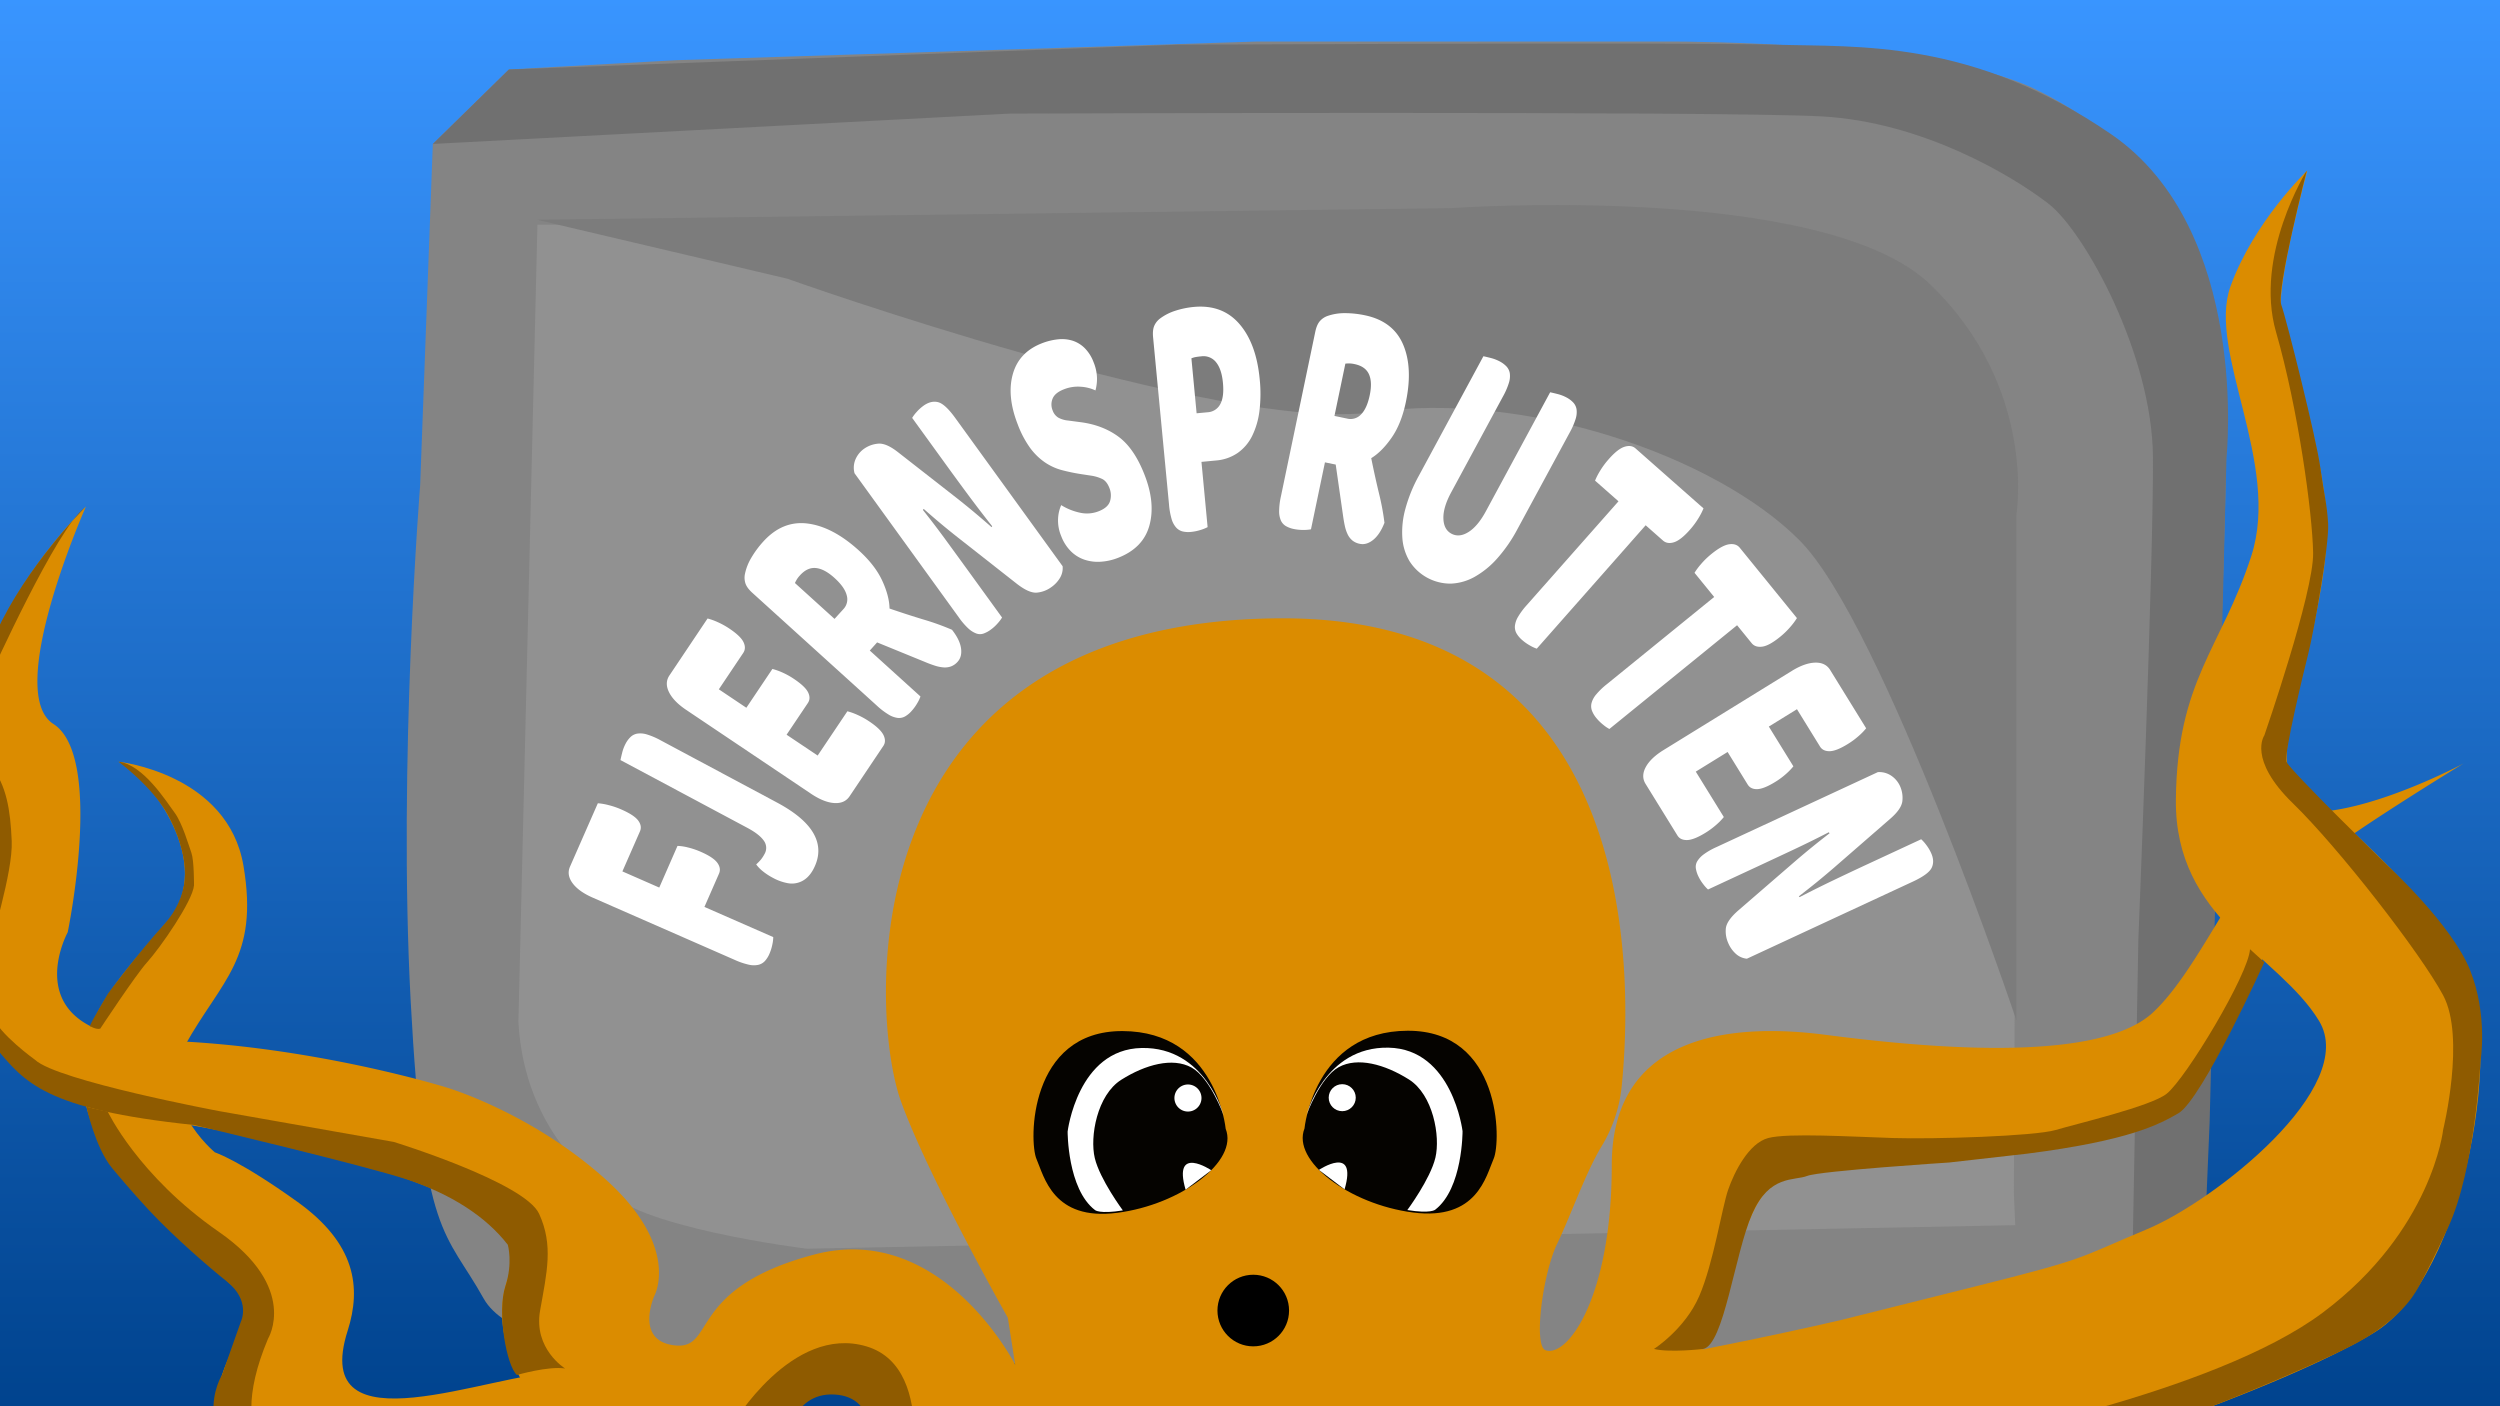 <svg xmlns="http://www.w3.org/2000/svg" xmlns:xlink="http://www.w3.org/1999/xlink" viewBox="0 0 1920 1080"><rect x="0" y="0" width="1920" height="1080" fill="#333333" stroke="none"/><defs><style>.cls-1{fill:#707070;}.cls-2{fill:#8f5b00;}.cls-3{fill:#db8c00;}.cls-4{fill:url(#linear-gradient);}.cls-5{fill:#848484;}.cls-6{fill:#919191;}.cls-7{fill:#7c7c7c;}.cls-8{fill:#050300;}.cls-9{fill:#fff;}</style><linearGradient id="linear-gradient" x1="960.15" y1="-1.78" x2="960.15" y2="1082" gradientUnits="userSpaceOnUse"><stop offset="0" stop-color="#3995ff"/><stop offset="1" stop-color="#00438e"/></linearGradient></defs><g id="snooze_u_loose" data-name="snooze u loose"><path class="cls-1" d="M854.32-206.79a129.26,129.26,0,0,0,6.34-24.88c2.54-16.1,27.92-17.56,27.92-17.56s21.57-2.93,36.79-2.93,88.82,2.93,88.82,2.93l30.46,1.46s10.15,1.46,19,11.71S1075.1-220,1075.1-220V-209l2.54,6.64-1.27,7.31,1.27,15.11,1.26,1,1.27,10.24V-45.51l-3.8,20.18L1072.56-18,1063.68-.45l-5.08,11.71L1037,25.89l-30.45,1.47H951.46l-36.24-1.47L897.46,21.5,881,12.72,868.28,2.48,855.59-20.94l-2.82-11.47-1-44.14,2.54-64.39v-65.85"/><g id="digisprutte"><path id="spruttebund" class="cls-2" d="M393.29-497.37s-83.7,16-115.38,15.12c-2.85-.09-5.76-.27-8.74-.56C239-485.72,202.43-499.56,169.74-533c-35.91-36.72-55-61.06-56.69-139.06S192.86-825.6,192.86-825.6,229.5-858.87,281-857.36s75,8.8,75,8.8,48.64,8,114.65,54.89,65.81,53.45,65.81,53.45l57.69,59.83s53,2.87,66.2,21.75,19,45.48,19,45.48l12.23,33.39s16.23,32.18,33,45.88,23.18,20.5,60,28.19,75,11.44,75,11.44,54.55,16.33,104.58,15.62c60.79-.86,106.93-20,106.93-20s18.83-11.34,100,14.82,81,32.76,167.22,19.44c0,0,27.36,2.28,60.06,19l15.72,9.63-70.11,3.23s-54.32,5-74.27,9.71-66.39,11.27-102.1,12.86-84.25-10.4-84.25-10.4-65.57,28.46-78.89,32-74.34,12.35-74.34,12.35,78.42,28.72,104.74,32.14,30.13,8.81,85.38,17S1223.5-290.7,1223.5-290.7s43,19.76,70.58,25.85-73.72-8.77-73.72-8.77l-89.83,5.33s-77.7-14.2-93.54-14.67-51.59,2.45-63.43.78-93-26.5-93-26.5l-21-3.26s-23.87,3.26-33.11,3-55.88-9.43-55.88-9.43,39.15,39.32,87.68,51.32,185,88.65,185,88.65,42.79,27.68,87.28,42.2S1210.39-114,1210.39-114l-98.65-2.9s-42.78,5.36-85.49-25c0,0-68.33-12.58-89.18-22.43S806.86-184,806.86-184s-58-4.34-88.64-40.91c0,0-41,45-70.3,54.75s-111.63,37-111.63,37l-58.1,29.36s-62.52,38.13-88.54,80.14-130.18,35-130.18,35l-36.31-1s94.07-31.69,107.58-41.86,55.16-79,79.54-99.4,64.13-69.45,89.25-70,61-53.7,61-53.7,32.53-28.11,2.91-54.08S429.1-321.93,429.1-321.93s-71.67,11.11-102.42,23.42-119.33,59.92-119.33,59.92-44.18,19.84-80,25.39-87.39,6.69-87.39,6.69-15.88.85-33.38,12.23S28.18-165.9,28.18-165.9,49-156,51.28-142.77,55.71-113.57,36.61-93-13.5-50.87-34.86-43.57c0,0,59.75-55,46.16-42.24,0,0,20.65-28.46,9.28-46S-31.53-157-30.73-184.11s24-54.16,24-54.16S43.12-269.83,87-277.8s110.29-66.78,110.29-66.78l37.93-31.92,36.11-14.79s-23.73-2-43.33-9.2-34-11.57-42.4-40.88-48.5-58.23-48.5-58.23-25.19,3.23-39.44-6.44-30.79-31.29-45.27-33-30.28-3.53-41.42,16S8.24-476.95-49.95-474.7c0,0,27.48,8.74,38.93-66.23,0,0,12-47.21,58.11-44.54s80.68,42,80.68,42l36.81,6.37s19.14,23,43.87,35.63c0,0,24.65,15.26,53.62,18.75,0,0,31.6,3.57,51.55-1.13l45.12-6.6Z"/><path id="sprutteskygge" class="cls-3" d="M393.31-498s-83.7,16-115.38,15.12c-2.85-.09-5.76-.27-8.74-.56-30.19-2.91-67.4-16.77-100.09-50.2-35.91-36.72-54.36-61-56-139s79.81-153.55,79.81-153.55S229.52-859.53,281-858s75.05,8.8,75.05,8.8,48.64,8,114.65,54.89,65.81,53.45,65.81,53.45L594.86-681s52.34,2.85,65.54,21.73,19,45.48,19,45.48l12.23,33.39s16.23,32.18,33,45.88,23.18,20.5,60,28.19,75,11.44,75,11.44,54.69,20.34,104.56,16.28c71.51-5.83,106.95-20.64,106.95-20.64s18.83-11.34,100,14.82,81,32.76,167.22,19.44c0,0,27.36,2.28,60.06,19l15.72,9.63-70.11,3.23s-48.07-5.37-68-.67-58.43,10.17-94.15,11.77c-25.09,1.12-66.86-2-81-10.8a31,31,0,0,0-22-4.1c-26.78,5-88.62,16.44-99.22,18.21-60.4,10.12-219.7-76.46-219.7-76.46s248.67,147.33,275,150.75,30.13,8.81,85.38,17,103.31,36.06,103.31,36.06,43,19.76,70.58,25.85-73.72-8.77-73.72-8.77L1149.83-279s-61.73-12.38-77.57-12.84-60.64-4.42-72.48-6.09-73.34-22-73.34-22L880.55-331.8s-83.86-23.6-93.1-23.87-102.73-55.86-102.73-55.86,42.09,54.2,85.77,93.67c26.2,23.68,53.2,38.55,71.4,43.05,48.53,12,201.3,95.74,201.3,95.74s42.79,27.68,87.28,42.2,79.94,22.16,79.94,22.16l-98.65-2.9s-36.53-5-79.24-35.35c0,0-64.91-16.43-93.1-23.87-25.16-6.63-110.81-50.81-110.81-50.81S671.61-279.8,661.05-325c0,0-5.26,88.38-25.74,111.54s-110.17,62.82-110.17,62.82l-64.6,40.39s-44.85,43.93-70.87,85.94-130.18,35-130.18,35l-36.31-1S317.25-22,330.76-32.18s55.16-79,79.54-99.4,59.91-63.58,81.95-75.63c27.53-15,75.5-51.44,75.5-51.44s41-83.77,24.77-117.27c-3-6.15-16.23-32.19-34.36-44.61-12.56-8.6-20.54-20.42-32.93-48.52-7.38-16.76-1.9,19.76,14.68,40.06,21.55,26.4-25.21,59.37-54.89,69.73-45.38,15.84-61.34,19.34-61.34,19.34s-66.23,28.44-97,40.75-119.34,59.92-119.34,59.92-44.17,19.84-80,25.39S40-207.17,40-207.17s-15.88.85-33.39,12.23S28.2-166.56,28.2-166.56s20.85,9.86,23.1,23.13,4.43,29.2-14.67,49.78S-13.49-51.53-34.84-44.23c0,0,59.75-55,46.16-42.24,0,0,20.65-28.46,9.28-46s-52.11-25.23-51.32-52.33,24-54.16,24-54.16S43.14-270.49,87-278.46s110.29-66.78,110.29-66.78l37.93-31.92,36.1-14.79s68.22-17,86-27.86c30.95-18.91,58.93-72.26,35.33-78.24-8.95-2.26-95.39,22.75-129.9,14.69-40.9-9.55-36.77-7.68-80.84-36.72-7.61-5-11.13-16.12-18-17.7-6.56-1.52-13.2-2.23-18.41-3.18-10.65-1.95-17.08-3.15-17.08-3.15s-14.13-13.62-28.38-23.29S64.9-584.28,50.41-586s-28.33,42.77-39.47,62.26-2.68,46.16-60.88,48.41c0,0,27.49,8.74,38.94-66.23,0,0,12-47.21,58.11-44.54s80.68,42,80.68,42l36.81,6.37s19.14,23,43.87,35.63c0,0,24.65,15.26,53.62,18.75,0,0,31.6,3.57,51.55-1.13l45.12-6.6Z"/></g></g><g id="startskærm"><rect class="cls-4" x="-0.88" y="-1.78" width="1922.06" height="1083.78"/><path class="cls-5" d="M390.84,53.35l129-7.15L965.08,31.9h321.71s199,0,274.44,35.75,99.76,85.8,111.92,102.48,34.07,90.57,36.5,138.24-12.16,407.54-12.16,407.54l-4.87,250.25-56,62-12.17,9.53-442.85,9.54H577.78s-177.2,2.38-206.4-50.05-46.23-45.29-56-228.8,7.3-395.63,7.3-395.63l9.73-262.17Z"/><path class="cls-6" d="M412.74,172.52H1217.6s156.27-14.3,226.83,35.75,99.76,85.8,102.2,185.9,0,522.2,0,522.2l1.08,24.55L619.57,959s-136.26-16.68-155.73-47.66c0,0-60.83-38.14-65.7-126.32Z"/><path class="cls-1" d="M390.84,53.35,904,34.33s397.8-1.94,460.22,0,150.18-4.67,257.17,68.76,88.56,248.26,88.56,248.26L1697,861.73l-4.39,104.43-56,62,5.65-306.58S1654,429.89,1653.46,351s-52.6-173.16-80.22-194.55S1476.56,93.64,1399,89.39s-623.66-2.13-623.66-2.13L332.44,110.55Z"/><path class="cls-7" d="M412.28,168.75l702.06-8.9s286.53-20.54,368.56,59,65.7,176.37,65.7,176.37V783.65s-102-303.63-166.47-368.58c-64.69-65.19-211.36-115.22-327.48-98.55S604.5,214,604.5,214Z"/><path class="cls-3" d="M774,1012s-60.69-107.18-82-166c-25-69-39.63-368.88,290.26-371.13,276.9-1.89,272,271.43,263.22,359.29a109.86,109.86,0,0,1-15.58,46.39C1218,900.14,1206,934.29,1196,955c-11.21,23.12-18.49,78.77-9,82,17,5.77,50.84-40.83,50.84-142.16s93.46-109.22,163.26-100.21,208.3,23.65,252.21-16.89,81.06-150.87,128.35-154.25S1892,586.34,1892,586.34s-99.08,60.4-117.66,79.18-68.12,157.26-103,188.78-233.06,40.54-233.06,40.54-47.29,0-59.68,5.63-29.27,7.88-43.91,64.17-10.13,73.19-75.43,100.21S1167.53,1120.48,1118,1089s24.14,29.89,71.43,29.89,58-3.63,108.38,16.76-1.42,115-1.42,115-43,59.28-124.53,21.19-62.38-99.88-62.38-99.88l-60.79,41.53s-58.55-10.13-63.05-69.81S906,1263.06,906,1263.06s14.38,157.58-130.87,141.82-137.36-170-137.36-170,42.79-118.22,29.28-155.37-49.54-11.26-56.3,1.12-32.88,60.55-101.45,55-147.38-91.07-117-159.75S134,862,134,862,8.27,857.57-21,772c-9.74-28.48,39.62-116.11,14-163-53-97,73-220,73-220S2.79,531.51,41,556c39,25,11,160,11,160s-43.65,79.76,71.19,83.13,219.55,36,219.55,36,65.31,19.14,122.73,70.94S502.62,995,502.62,995s-15.76,34.91,15.77,38.28,9-43.91,107-69.8S779.6,1048,779.6,1048,780.76,1054.78,774,1012Z"/><g id="right_eye" data-name="right eye"><path class="cls-8" d="M941.32,866.93s-7.1-74.83-79.22-75.07-71.89,85-66.06,98.29,12.65,47.64,61.86,41.32S951.22,891.78,941.32,866.93Z"/><path class="cls-9" d="M939.76,856.57s-13.85-52.69-63-51.71S819.94,869,819.94,869s-.22,44,21,60.33c0,0,3.43,3.19,21.41.26,0,0-17.66-23.81-21.56-40.21s1.74-48.39,20.36-60.13,39.45-17.35,53.86-9.43S939.76,856.57,939.76,856.57Z"/><path class="cls-9" d="M922.18,839.91a10.39,10.39,0,1,1-10.49-7A10.39,10.39,0,0,1,922.18,839.91Z"/><path class="cls-9" d="M910.53,913.67l19.7-14.94S900.38,878.76,910.53,913.67Z"/></g><g id="left_eye" data-name="left eye"><path class="cls-8" d="M1001.85,866.68s7.1-74.83,79.22-75.07,71.89,85,66.06,98.29-12.65,47.65-61.85,41.32S992,891.53,1001.85,866.68Z"/><path class="cls-9" d="M1003.41,856.32s13.85-52.69,63-51.71,56.83,64.11,56.83,64.11.22,44-21,60.33c0,0-3.43,3.19-21.41.26,0,0,17.66-23.8,21.56-40.21S1100.64,840.71,1082,829s-39.44-17.34-53.86-9.43S1003.41,856.32,1003.41,856.32Z"/><ellipse class="cls-9" cx="1030.83" cy="843.02" rx="10.39" ry="10.37"/><path class="cls-9" d="M1032.64,913.42l-19.7-14.93S1042.79,878.51,1032.64,913.42Z"/></g><path class="cls-3" d="M1413,1014l104-26c87.91-22,77-21,132-44,52-21.76,163-109,132-160s-110.86-77.72-109.93-169.86S1706,498,1729,427s-34-157-16-207,59-89,59-89-24,88-20,109,25.1,78,34,146-40,187-28,205,95,81,132,143,2,247-66,289-262,111-339,116-225,8-275,44-553.91,31.09-553.91,31.09L350,1140s-99.71,50.89-161-12,24.66-107.46-10-140C130,942,58,886,63,817c2.86-39.49,31-69,66-110,37.14-43.51-14.57-112-38-122,0,0,84,9,96,80s-16.73,87.35-45,138c-24,43,23,82,23,82s19,6.14,63.5,38.07S277.69,988.49,267,1022c-30,94,111,32,163,32s257,92,257,92,21.43,33.49,118.71,13.74S1098,1065,1219,1051C1288,1043,1413,1014,1413,1014Z"/><g id="skygger"><path class="cls-2" d="M1308,1036s-25.54,3-37.77,0c0,0,23.77-15.14,34.77-40.57s17.48-68.1,22.24-81.76S1343,878,1358,874s64.3-1,95.65,0,109-1.36,125.17-6.18S1651.93,849.65,1664,840c15-12,63-92,64-111l11,10s-47.83,105.43-66,116c-14.89,8.66-38,21-116,31l-60,6.8s-99.1,6.41-109.06,10.31-29-1.11-42.27,29.13C1332.2,962.92,1324,1033,1308,1036Z"/><path class="cls-2" d="M665.38,1136.48l30.71,17.43S722.76,1051,665.38,1034s-102.72,60-102.72,60L603,1110s4-41,38-39S670.76,1112,665.38,1136.48Z"/><path class="cls-2" d="M434,1051s-24.43-15-19.21-44.5,10.33-50-.73-74.26S302.41,877,302.41,877l-134.29-23.7S44,830,27,814c0,0-28-20-33-34s-7-23.24-4-40.62S10,670,9,646,5,603-7,588s0-70,0-70S44,405,65,390c0,0-45,45-68,96s-15.25,91.08-15.25,91.08S-12,604-7,611s8,25,6,44-21.58,93.53-21.29,100.76S-25,779-3,805s37,47,152,59c0,0,131,31,164,42s60,28,77,50c0,0,4,14-1.86,31.75C381.59,1007.6,389,1049,397,1056,397,1056,421,1049,434,1051Z"/><path class="cls-2" d="M402.28,1152.65V1129L346,1108s-41.8,51.65-121.9,22.33c0,0-55.4-14.07-18.25-102.2,0,0,24.15-39.13-37.85-82.13s-85.3-92.35-85.3-92.35-9-1.67-16.36-3.66c0,0,6.85,31.5,19.66,47,4.82,5.83,15.94,19,28,32,20,21.49,48.15,45.64,60,55,19,15,11,31,11,31l-14.51,41s-31.06,49.26,42.23,90.13c0,0,29.75,20.24,79,11.56S340,1147,351,1142Z"/><path class="cls-2" d="M77,790s27.26-41.38,36-51c10-11,35-47,36-59,0,0,.1-19.18-2-25s-7-23-13-31-24-37-43-39c0,0,26,19,38,41s12.76,39.09,12.76,39.09S146,688,126,710s-43,53-43,53-12,20-14,25C69,788,74,791,77,790Z"/><path class="cls-2" d="M1514.91,1135l-10.29-27.93S1700,1071,1784,1008s92.35-140.43,92.35-140.43,17.34-70.75,0-103.16S1796,651,1761,617s-22-52.18-22-52.18,38-109.54,37.48-140.18S1765,314,1748,255s23.6-124,23.6-124S1748,223,1752,234s27,103,30,125,5,27,6,43-11,83-15,99-19,78-17,84,78,80.09,78,80.09S1883,710,1897,745s8,70.19,8,70.19S1901,898,1880,943s-26,51-26,51-12,21-47,39-115.3,51.67-163.65,66.84C1643.35,1099.84,1555.82,1130.08,1514.91,1135Z"/></g><path class="cls-9" d="M459.14,616.9a46.48,46.48,0,0,1,8.19,1.41,61,61,0,0,1,10,3.43q9.76,4.28,12.85,8.5t1.28,8.32L478,669.24l28.31,12.41,14-32a37.6,37.6,0,0,1,8.13,1.22,58.6,58.6,0,0,1,9.88,3.37q9.52,4.17,12.59,8.39t1.29,8.32L541,696.52l52.86,23.17a28.4,28.4,0,0,1-.7,5.7,34.35,34.35,0,0,1-2.23,7.12,19.82,19.82,0,0,1-3.47,5.54,10,10,0,0,1-5,2.93,16.8,16.8,0,0,1-7.42-.11,55.88,55.88,0,0,1-10.91-3.74l-109-47.78q-10.77-4.73-15.44-11.12t-1.91-12.68Z"/><path class="cls-9" d="M476.53,583.74c.23-1.21.66-3.08,1.3-5.64a29.86,29.86,0,0,1,2.62-6.92,20,20,0,0,1,3.89-5.25,10,10,0,0,1,5.23-2.53,16.93,16.93,0,0,1,7.39.69,55.87,55.87,0,0,1,10.58,4.57l89.26,47.73q21.48,11.48,28.37,24.4t-.54,26.84q-3.92,7.3-10.18,9.75a17.08,17.08,0,0,1-9.76.84,37.85,37.85,0,0,1-11.16-4.07,46.16,46.16,0,0,1-8-5.28,26.66,26.66,0,0,1-4.78-5A35.89,35.89,0,0,0,584.5,660a26.58,26.58,0,0,0,2.58-4,9.28,9.28,0,0,0-.5-10.39q-3.42-4.9-12.59-9.81Z"/><path class="cls-9" d="M527,545.2q-9.76-6.56-13.23-13.67t.36-12.82L543.41,475a47.63,47.63,0,0,1,7.7,2.76,59.31,59.31,0,0,1,9.13,5.06q8.63,5.79,10.8,10.41t-.23,8.21l-18.74,27.95,21.13,14.17,20-29.81a47.66,47.66,0,0,1,7.58,2.68,57.62,57.62,0,0,1,9,5q8.64,5.79,10.85,10.34t-.18,8.14L604.1,564.26l23.86,16,22.83-34a47.3,47.3,0,0,1,7.7,2.76,59.31,59.31,0,0,1,9.13,5.06q8.64,5.79,10.91,10.49t-.11,8.28l-25.94,38.69q-3.83,5.7-11.72,5.2t-17.67-7Z"/><path class="cls-9" d="M668,499.63l38.92,35.27a27.89,27.89,0,0,1-2.48,5.18,34.48,34.48,0,0,1-4.37,6,19.76,19.76,0,0,1-5,4.14,9.49,9.49,0,0,1-5.64,1.14,17.85,17.85,0,0,1-6.94-2.53,55.2,55.2,0,0,1-9.16-7l-95.49-86.51q-4.26-3.86-5.36-7.33a14.17,14.17,0,0,1-.38-7.12A40.08,40.08,0,0,1,577,428.37,74.64,74.64,0,0,1,586.12,416q14.79-16.32,34-13.94t39.33,20.56q12.57,11.39,18.06,23.25t5.65,21.48q13.8,4.74,26.26,8.5a192.78,192.78,0,0,1,21.7,7.82q6,7.62,6.94,14.14t-2.62,10.44a12.7,12.7,0,0,1-5.09,3.57,13.92,13.92,0,0,1-5.83.74,29.17,29.17,0,0,1-6.82-1.44q-3.71-1.2-7.71-2.9l-36.37-14.86Zm-20.22-31.87a10.93,10.93,0,0,0,2.47-10.68q-1.61-6.18-9.3-13.16t-14.28-7.66q-6.58-.69-12.26,5.58a20.69,20.69,0,0,0-2.36,3,29.76,29.76,0,0,0-1.54,2.92l30.41,27.55Z"/><path class="cls-9" d="M816.09,434.85a14.7,14.7,0,0,1-1.78,8.55,23,23,0,0,1-7,7.6,22.22,22.22,0,0,1-10.81,4.12q-6,.64-15.48-6.7l-45.2-35.5q-6.92-5.46-12.88-10.43T709.4,390.85l-.62.78Q718,403.23,727,415.58t17.71,24.33l24.87,34.35a28.16,28.16,0,0,1-3.37,4.46,31.08,31.08,0,0,1-5.27,4.83,21.17,21.17,0,0,1-5.52,3,8.3,8.3,0,0,1-5.54,0,18.66,18.66,0,0,1-6.13-3.83,52.54,52.54,0,0,1-7.27-8.42L656.28,363.45a16.31,16.31,0,0,1,.74-10.67,19.07,19.07,0,0,1,6.41-8,21.88,21.88,0,0,1,11-4.05q6.18-.58,15.34,6.63l45.33,35.41q6.9,5.46,12.87,10.44t13.55,11.63l.48-.69q-9.18-11.58-18-23.46t-17.46-23.84l-26-35.9a27.8,27.8,0,0,1,3.36-4.46,31.9,31.9,0,0,1,5.27-4.83q5.69-4.11,11.14-2.83T733.63,321Z"/><path class="cls-9" d="M830.21,364.11A141.1,141.1,0,0,1,815.3,361a42.59,42.59,0,0,1-12.94-6,47.55,47.55,0,0,1-11.23-11,77.2,77.2,0,0,1-9.55-18.16q-8.43-21.66-3.75-38.46T800,263.71a47.66,47.66,0,0,1,12.49-3.1,27.67,27.67,0,0,1,11.28,1.05,23.3,23.3,0,0,1,9.34,5.75,30.24,30.24,0,0,1,6.75,10.73,34.45,34.45,0,0,1,2.63,12,33.51,33.51,0,0,1-1.19,9.71,31,31,0,0,0-11.2-2.83,29,29,0,0,0-13.08,2q-6.69,2.6-8.57,7a11.78,11.78,0,0,0,0,9.25,10.41,10.41,0,0,0,4.36,5.49,19.39,19.39,0,0,0,7.54,2.21l9.56,1.27q16.95,2.2,29.08,11.14t20.05,29.33q8.45,21.67,3.69,38.93t-24.08,24.78a43.74,43.74,0,0,1-13.46,3,32.38,32.38,0,0,1-12.44-1.62,27.16,27.16,0,0,1-10.41-6.52A32.68,32.68,0,0,1,815,411.71a30.86,30.86,0,0,1-2.39-13.61A29.27,29.27,0,0,1,815,387.93a44.74,44.74,0,0,0,14,5.73,24.66,24.66,0,0,0,14.75-1q7.27-2.83,8.77-7.82a15.17,15.17,0,0,0-.5-10.08q-2-5.1-5.41-6.85a29.85,29.85,0,0,0-8.72-2.62Z"/><path class="cls-9" d="M927.45,404.83a28.76,28.76,0,0,1-5.33,2.15,34.52,34.52,0,0,1-7.3,1.52,19.9,19.9,0,0,1-6.52-.34,10,10,0,0,1-5-3,16.88,16.88,0,0,1-3.51-6.54,55.72,55.72,0,0,1-2-11.35L885.57,259c-.36-3.81,0-6.82,1-9a14.12,14.12,0,0,1,4.53-5.51,39.9,39.9,0,0,1,11.85-5.93,65.45,65.45,0,0,1,13.76-2.82q21.91-2.08,35,12.89t15.73,42.47a108.55,108.55,0,0,1-.17,24.34,60.22,60.22,0,0,1-5.55,19.21,34.71,34.71,0,0,1-11.09,13.15A34.07,34.07,0,0,1,934,353.65l-11.28,1.07Zm0-88.21a11.65,11.65,0,0,0,9.74-6.28q3.08-5.65,2-16.54-1-10.35-5.24-15.58a12.29,12.29,0,0,0-11.41-4.55c-1.69.16-3.09.34-4.19.53a16.19,16.19,0,0,0-3.35,1l4,42.21Z"/><path class="cls-9" d="M1017.56,355.09l-10.73,51.42a29.23,29.23,0,0,1-5.73.48,34.94,34.94,0,0,1-7.43-.71,20.08,20.08,0,0,1-6.13-2.26,9.57,9.57,0,0,1-3.83-4.29,17.88,17.88,0,0,1-1.33-7.27A55.51,55.51,0,0,1,983.79,381l26.33-126.14c.78-3.74,2-6.52,3.61-8.32a14,14,0,0,1,5.95-3.93,39.77,39.77,0,0,1,13.32-2.11,74.72,74.72,0,0,1,15.3,1.65q21.54,4.5,29.24,22.32t2.15,44.32q-3.46,16.6-10.92,27.34t-15.67,15.74q2.88,14.3,5.94,26.95a193.09,193.09,0,0,1,4.23,22.68q-3.51,9-8.69,13.14t-10.32,3a12.71,12.71,0,0,1-5.66-2.58,14,14,0,0,1-3.59-4.66,29.09,29.09,0,0,1-2.2-6.61c-.56-2.53-1-5.24-1.4-8.11l-5.58-38.89Zm17.27-33.56a10.93,10.93,0,0,0,10.46-3.27q4.51-4.51,6.65-14.68t-.61-16.2q-2.74-6-11-7.75a22.1,22.1,0,0,0-3.8-.51,28.07,28.07,0,0,0-3.29.15l-8.38,40.17Z"/><path class="cls-9" d="M1165.33,406.49a114,114,0,0,1-15.4,22.31A67.36,67.36,0,0,1,1132.54,443a40.53,40.53,0,0,1-18.24,5.22,37.24,37.24,0,0,1-31.72-17.13A40.49,40.49,0,0,1,1077,413a66.77,66.77,0,0,1,2.37-22.35,114.16,114.16,0,0,1,10.21-25.11l49.67-91.95c1.2.24,3.08.69,5.63,1.33a30.74,30.74,0,0,1,6.91,2.65,19.94,19.94,0,0,1,5.23,3.91,10.1,10.1,0,0,1,2.52,5.25,17,17,0,0,1-.73,7.38,54.9,54.9,0,0,1-4.62,10.56l-39.66,73.42q-6.24,11.55-6,20.06t6.11,11.69q6,3.25,13.19-1.27t13.4-16.08l49.28-91.22q1.8.36,5.63,1.33a30.26,30.26,0,0,1,6.91,2.64,20,20,0,0,1,5.23,3.92,10.07,10.07,0,0,1,2.52,5.24,17,17,0,0,1-.73,7.39,55.54,55.54,0,0,1-4.62,10.56Z"/><path class="cls-9" d="M1225,369.13a51.39,51.39,0,0,1,3.87-7.53,60.35,60.35,0,0,1,6.53-8.84q7-8,12.23-9.64t8.52,1.32l52.15,46a52.63,52.63,0,0,1-3.88,7.53,61.55,61.55,0,0,1-6.52,8.84q-7.07,8-12.23,9.63t-8.52-1.31l-13.28-11.72-83.63,94.77a29,29,0,0,1-5.21-2.41,34.57,34.57,0,0,1-6.1-4.3,20,20,0,0,1-4.22-5,10,10,0,0,1-1.26-5.68,17.11,17.11,0,0,1,2.37-7,55.68,55.68,0,0,1,6.89-9.24L1243,385Z"/><path class="cls-9" d="M1301.39,439.92a50.36,50.36,0,0,1,5.06-6.78,59.83,59.83,0,0,1,7.89-7.65q8.28-6.72,13.65-7.49t8.18,2.7l43.87,54a51.46,51.46,0,0,1-5.07,6.78,59.83,59.83,0,0,1-7.89,7.65c-5.51,4.48-10.07,7-13.64,7.49s-6.32-.39-8.19-2.7l-11.17-13.74L1236,559.86a27.85,27.85,0,0,1-4.74-3.24,34.68,34.68,0,0,1-5.32-5.23,20.12,20.12,0,0,1-3.33-5.62,10,10,0,0,1-.31-5.81,16.84,16.84,0,0,1,3.5-6.54,54.81,54.81,0,0,1,8.31-8l82.38-66.94Z"/><path class="cls-9" d="M1376.11,515.27q10-6.16,17.93-6.37c5.27-.13,9.11,1.74,11.52,5.64l27.65,44.79a47.87,47.87,0,0,1-5.71,5.87,58.7,58.7,0,0,1-8.38,6.2q-8.85,5.48-14,5.52t-7.37-3.6l-17.68-28.65L1358.46,558l18.86,30.54a47.48,47.48,0,0,1-5.59,5.79,57.1,57.1,0,0,1-8.27,6.14q-8.85,5.46-13.91,5.59t-7.33-3.54l-15.42-25-24.44,15.09,21.54,34.88a47.17,47.17,0,0,1-5.71,5.87,60.1,60.1,0,0,1-8.38,6.21q-8.85,5.46-14.07,5.59c-3.49.08-6-1.09-7.49-3.54L1263.78,602q-3.6-5.84.13-12.82t13.73-13.16Z"/><path class="cls-9" d="M1341.62,736.29a14.65,14.65,0,0,1-8.06-3.38,23.08,23.08,0,0,1-6.13-8.32,22.26,22.26,0,0,1-2-11.4q.51-6,9.52-13.92l43.47-37.6q6.68-5.74,12.7-10.65t14-11.08l-.65-.76q-13.12,6.81-27,13.33t-27.25,12.75l-38.46,17.87a28.12,28.12,0,0,1-3.74-4.16,32.29,32.29,0,0,1-3.74-6.09,21.47,21.47,0,0,1-1.87-6,8.35,8.35,0,0,1,1.09-5.43,18.64,18.64,0,0,1,4.94-5.28,51.86,51.86,0,0,1,9.64-5.54L1442.17,593a16.41,16.41,0,0,1,10.33,2.76,19.18,19.18,0,0,1,6.65,7.82,21.93,21.93,0,0,1,1.88,11.53q-.6,6.17-9.43,13.79l-43.39,37.75q-6.69,5.75-12.7,10.65t-14,11.08l.58.61q13.14-6.81,26.46-13.18t26.73-12.59l40.19-18.67a28.64,28.64,0,0,1,3.75,4.16,31.92,31.92,0,0,1,3.73,6.09q3,6.36.66,11.48t-14.46,10.76Z"/><circle id="mund" cx="962.5" cy="1006.5" r="27.5"/></g></svg>